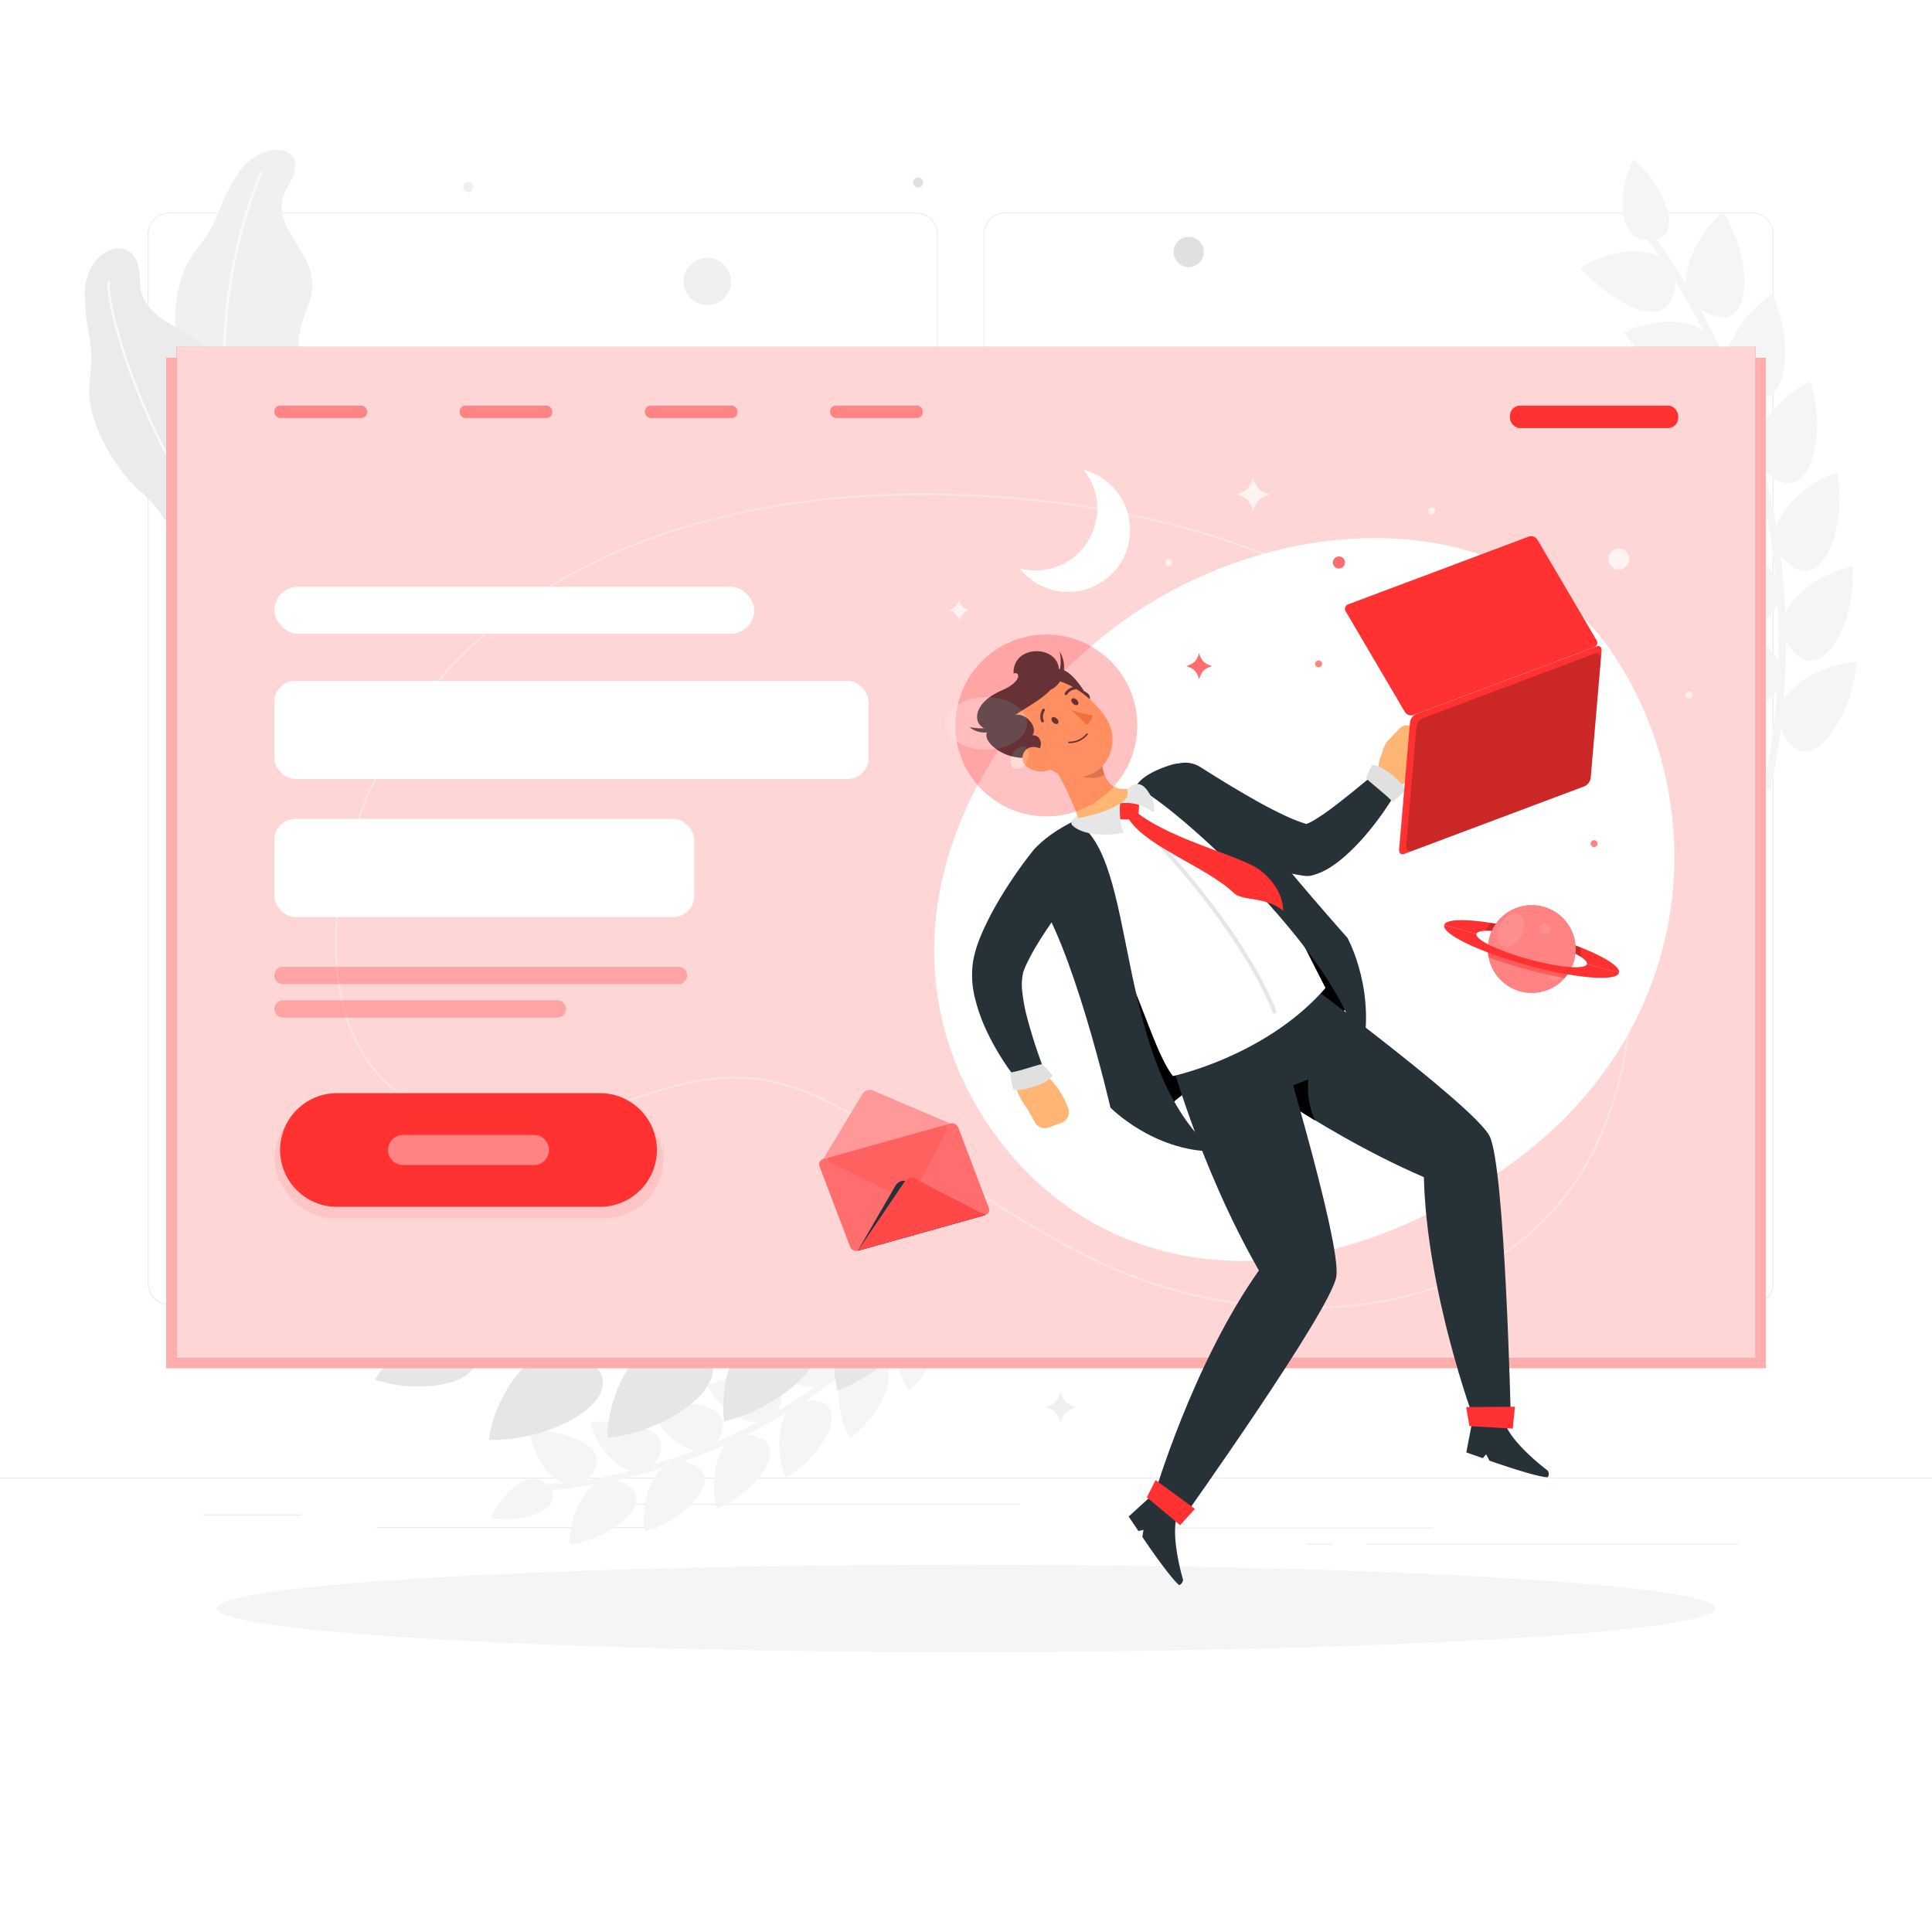 <svg class="animated" id="freepik_stories-landing-page" xmlns="http://www.w3.org/2000/svg" viewBox="0 0 500 500" version="1.1" xmlns:xlink="http://www.w3.org/1999/xlink" xmlns:svgjs="http://svgjs.com/svgjs"><style>svg#freepik_stories-landing-page:not(.animated) .animable {opacity: 0;}svg#freepik_stories-landing-page.animated #freepik--landing-page--inject-71 {animation: 3s Infinite  linear floating;animation-delay: 0s;}svg#freepik_stories-landing-page.animated #freepik--Character--inject-71 {animation: 3s Infinite  linear floating;animation-delay: 0s;}            @keyframes floating {                0% {                    opacity: 1;                    transform: translateY(0px);                }                50% {                    transform: translateY(-10px);                }                100% {                    opacity: 1;                    transform: translateY(0px);                }            }        </style><g id="freepik--background-complete--inject-71" class="animable" style="transform-origin: 250px 219.278px;"><rect y="382.4" width="500" height="0.25" style="fill: rgb(235, 235, 235); transform-origin: 250px 382.525px;" id="elruczy6ue9o" class="animable"></rect><rect x="52.46" y="391.92" width="25.54" height="0.25" style="fill: rgb(235, 235, 235); transform-origin: 65.23px 392.045px;" id="ellw7qiha1ytn" class="animable"></rect><rect x="154.06" y="389.21" width="109.94" height="0.25" style="fill: rgb(235, 235, 235); transform-origin: 209.03px 389.335px;" id="elwxkm4jfe6m" class="animable"></rect><rect x="97.33" y="395.18" width="72.67" height="0.25" style="fill: rgb(235, 235, 235); transform-origin: 133.665px 395.305px;" id="el93o47aty7ej" class="animable"></rect><rect x="353.66" y="399.53" width="96.25" height="0.25" style="fill: rgb(235, 235, 235); transform-origin: 401.785px 399.655px;" id="elvj7ftlhgw7j" class="animable"></rect><rect x="338.42" y="399.53" width="6.33" height="0.25" style="fill: rgb(235, 235, 235); transform-origin: 341.585px 399.655px;" id="elbypzsgi70en" class="animable"></rect><rect x="301.22" y="395.31" width="69.67" height="0.25" style="fill: rgb(235, 235, 235); transform-origin: 336.055px 395.435px;" id="el8phv5ilfhno" class="animable"></rect><path d="M237,337.8H43.91a5.71,5.71,0,0,1-5.7-5.71V60.66A5.71,5.71,0,0,1,43.91,55H237a5.71,5.71,0,0,1,5.71,5.71V332.09A5.71,5.71,0,0,1,237,337.8ZM43.91,55.2a5.46,5.46,0,0,0-5.45,5.46V332.09a5.46,5.46,0,0,0,5.45,5.46H237a5.47,5.47,0,0,0,5.46-5.46V60.66A5.47,5.47,0,0,0,237,55.2Z" style="fill: rgb(235, 235, 235); transform-origin: 140.46px 196.4px;" id="el9xudb11bylc" class="animable"></path><path d="M453.31,337.8H260.21a5.72,5.72,0,0,1-5.71-5.71V60.66A5.72,5.72,0,0,1,260.21,55h193.1A5.71,5.71,0,0,1,459,60.66V332.09A5.71,5.71,0,0,1,453.31,337.8ZM260.21,55.2a5.47,5.47,0,0,0-5.46,5.46V332.09a5.47,5.47,0,0,0,5.46,5.46h193.1a5.47,5.47,0,0,0,5.46-5.46V60.66a5.47,5.47,0,0,0-5.46-5.46Z" style="fill: rgb(235, 235, 235); transform-origin: 356.75px 196.4px;" id="eltvl35fvekp" class="animable"></path><path d="M443.58,94.68c-3.89,11.29-17.11.4-23.27-8.61,6.27-3.27,15.58-4,20.55-.41q-3.39-6.63-7.34-13a10.85,10.85,0,0,1-.14,2.5c-2.44,11.73-16.94,2.5-24.27-5.76,5.82-4,15-5.91,20.4-2.91q-1.51-2.22-3.1-4.4c-8.42-.46-7.48-13.25-3.7-20.84,7.71,6.34,13,19.33,5.93,20.7q4.13,5.75,7.75,11.77c-.41-6.07,4-14.39,9.55-18.85,7.81,12.23,8,31.43-3.61,26.42a11.3,11.3,0,0,1-2.25-1.16q3.63,6.61,6.67,13.48c.37-6,5.83-13.7,11.87-17.43,6.16,13,3.91,32-6.93,25.64a11.74,11.74,0,0,1-2.09-1.42q2.76,7,4.92,14.15c1.12-5.93,7.5-12.84,14-15.79,4.47,13.6-.12,32.18-10.08,24.53a11.74,11.74,0,0,1-1.9-1.67c1.25,4.83,2.29,9.72,3.13,14.64,1.84-5.75,9-11.81,15.81-13.93,2.74,14-4.11,32-13.05,23.1a12.38,12.38,0,0,1-1.67-1.89c.63,5,1.07,9.95,1.29,15,2.54-5.5,10.43-10.63,17.41-11.89,1,14.3-8.05,31.35-15.81,21.38a12.62,12.62,0,0,1-1.43-2.1q0,7.54-.59,15.12c3.21-5.19,11.68-9.33,18.77-9.71-.8,14.4-11.95,30.39-18.39,19.41a12.12,12.12,0,0,1-1.14-2.28c-.62,4.94-1.44,9.89-2.47,14.81a1,1,0,1,1-1.85-.39,176.75,176.75,0,0,0,3.37-24.39,10.3,10.3,0,0,1-1.58,2c-8.83,8.15-15.2-8-16.32-18.78,7.08.13,15.62,3.91,18.25,9.48.13-5,0-10-.23-14.91a10.56,10.56,0,0,1-1.33,2.12c-7.74,9.12-16.08-5.93-18.52-16.47,7-.76,16,1.92,19.28,7.08q-.74-7.39-2.08-14.69a10.12,10.12,0,0,1-1.05,2.26c-6.56,10-16.69-3.84-20.41-14,6.88-1.63,16.08-.09,20,4.61q-1.65-7.23-3.88-14.3a10.38,10.38,0,0,1-.76,2.38c-5.28,10.69-17-1.73-22-11.37,6.63-2.47,16-2.07,20.43,2.11q-2.54-7-5.64-13.73A9.91,9.91,0,0,1,443.58,94.68Z" style="fill: rgb(245, 245, 245); transform-origin: 444.755px 122.827px;" id="elq3ld9inbtxn" class="animable"></path><path d="M170.16,377.61c4.75-8.23-8.69-10.5-17.32-9.52,1.3,5.48,5.7,11.48,10.47,12.59q-5.76,1.41-11.65,2.35a8.1,8.1,0,0,0,1.43-1.39c5.79-7.58-7.32-11.49-16.11-11.6.6,5.6,4.25,12.1,8.88,13.79-1.42.16-2.84.31-4.26.43-4.67-4.83-11.88,2.4-14.47,8.64,7.83,1.33,18.41-2.24,15.55-7.22q5.59-.53,11.11-1.48c-3.86,2.92-6.56,9.93-6.36,15.58,11.43-1.68,23.07-11.59,14-15.95a9.73,9.73,0,0,0-1.87-.75q5.86-1.26,11.59-3c-3.45,3.37-5.21,10.65-4.31,16.23,11-3.07,21.3-14.33,11.82-17.54a9.8,9.8,0,0,0-1.94-.51q5.63-2,11.08-4.41c-3,3.76-3.82,11.2-2.23,16.62,10.52-4.4,19.31-16.84,9.5-18.85a9.11,9.11,0,0,0-2-.27q5.34-2.65,10.45-5.75c-2.51,4.11-2.4,11.59-.15,16.78,9.88-5.67,17.1-19.13,7.1-19.89a9.74,9.74,0,0,0-2,0q5-3.3,9.68-7c-2,4.4-1,11.82,1.92,16.68,9.12-6.86,14.67-21.19,4.62-20.66a8.77,8.77,0,0,0-2,.24q4.54-3.93,8.78-8.24c-1.44,4.64.48,11.89,3.94,16.35,8.26-8,12.06-23,2.1-21.18a10,10,0,0,0-2,.5q4-4.41,7.63-9.2A.76.76,0,1,0,242,329a142.26,142.26,0,0,1-12.92,14.74,8.32,8.32,0,0,0,.36-2c.3-9.57-12.72-5-19.81,0,3.76,4.2,10.49,7.36,15.22,6q-4.4,4-9.1,7.64a8.07,8.07,0,0,0,.59-1.91c1.45-9.41-12-6.59-19.57-2.56,3.21,4.63,9.48,8.62,14.31,7.91q-4.83,3.42-9.92,6.41a8.61,8.61,0,0,0,.81-1.81c2.58-9.14-11-8-19.06-5,2.61,5,8.33,9.72,13.2,9.63q-5.21,2.77-10.62,5.12a8.16,8.16,0,0,0,1-1.7c3.68-8.75-9.92-9.35-18.31-7.31,2,5.28,7.07,10.68,11.91,11.19q-5.51,2.12-11.19,3.77A8.77,8.77,0,0,0,170.16,377.61Z" style="fill: rgb(245, 245, 245); transform-origin: 185.298px 364.212px;" id="el293t9445ybe" class="animable"></path><path d="M166.9,344.28c9.36-11.45-10.72-18.28-24.22-18.92.63,8.74,5.91,19,12.94,21.92q-9.18.75-18.46.72a13.13,13.13,0,0,0,2.55-1.78c10.77-10.19-8.39-19.47-21.86-21.81-.47,8.75,3.53,19.63,10.2,23.37-2.21-.09-4.43-.23-6.64-.39-6-8.58-18.83.73-24.37,9.66,11.7,4,28.83,1.14,25.67-7.22q8.73.6,17.43.5c-6.66,3.52-12.54,13.61-13.63,22.33,18,.27,38.29-12.06,25.49-21a15,15,0,0,0-2.69-1.62q9.31-.48,18.54-1.74c-6.13,4.31-10.65,15.06-10.64,23.84,17.7-2,36.26-16.71,22.5-24a15,15,0,0,0-2.86-1.27q9.14-1.63,18.1-4c-5.52,5-8.65,16.26-7.54,25,17.23-4.15,33.82-21.07,19.27-26.58a14.71,14.71,0,0,0-3-.92q8.85-2.75,17.46-6.23c-4.86,5.69-6.56,17.21-4.39,25.72,16.58-6.24,31-25.12,15.85-28.77a14.62,14.62,0,0,0-3.09-.53q8.46-3.84,16.61-8.38c-4.14,6.26-4.42,17.91-1.2,26.08,15.71-8.26,27.8-28.87,12.24-30.57a14.79,14.79,0,0,0-3.14-.13q7.95-4.89,15.53-10.46c-3.37,6.76-2.22,18.37,2,26.08,14.65-10.21,24.24-32.36,8.49-32a14.71,14.71,0,0,0-3.15.28q7.22-5.81,14-12.24a1.19,1.19,0,1,0-1.62-1.7,218.55,218.55,0,0,1-23.5,19.42,13.1,13.1,0,0,0,1-2.93c2.84-14.61-18.29-10.84-30.4-5,4.73,7.37,14.28,13.91,21.86,13.05q-7.75,5.08-15.86,9.46a13,13,0,0,0,1.37-2.77c4.56-14.09-16.71-13.09-29.4-8.8,3.77,7.9,12.41,15.58,20,15.7q-8.25,4.05-16.82,7.37a12.54,12.54,0,0,0,1.7-2.58c6.23-13.39-14.91-15.08-28-12.4,2.77,8.32,10.38,17,17.88,18.07q-8.68,3-17.58,5.22a12.46,12.46,0,0,0,2-2.35c7.83-12.51-12.9-16.81-26.29-15.77,1.72,8.59,8.2,18.15,15.51,20.14q-9,1.88-18.13,3A12.54,12.54,0,0,0,166.9,344.28Z" style="fill: rgb(230, 230, 230); transform-origin: 194.225px 329.855px;" id="ela5i41j7otx8" class="animable"></path><path d="M57.13,130.55c-8.85-1.3-14.87-12-11.33-18.11S49,98.71,46.89,93.12s-3-19.91,3.84-28.44,4.68-9.94,10.66-19.49,20.11-8.34,13.13,3,10.88,17.38,5.17,31-.31,18.89,4.52,26.05S76.68,133.41,57.13,130.55Z" style="fill: rgb(240, 240, 240); transform-origin: 65.013px 84.796px;" id="el7t2ucjhy1ck" class="animable"></path><path d="M70.8,148c-14.18-27.24-14.33-54-11.95-71.63,2.58-19.12,8.59-32,8.65-32.1l.53.25c-.06.13-6,12.91-8.6,32-2.37,17.55-2.22,44.16,11.89,71.26Z" style="fill: rgb(250, 250, 250); transform-origin: 64.509px 96.135px;" id="elceks06za78t" class="animable"></path><path d="M67.6,157.9c-9.17,2.6-21.08-4.86-21.3-12.21s-5-14.35-10.19-18.73-14.4-17.53-12.9-28.53S21.88,87,22,75.4s14.27-16.56,14.21-2.85,20.45,11.73,23,27.09,10.69,18,19.44,22.66S87.86,152.16,67.6,157.9Z" style="fill: rgb(235, 235, 235); transform-origin: 53.186px 111.346px;" id="el07lp76a3jlub" class="animable"></path><path d="M82.13,162.15c-20.28-11-34-33.16-42-49.84C31.43,94,27,76.38,27.94,72.78l.57.14C27,79,44.18,141,82.4,161.64Z" style="fill: rgb(250, 250, 250); transform-origin: 55.108px 117.465px;" id="eloz0ub4y0jt" class="animable"></path><path d="M238.9,47.13a1.29,1.29,0,1,1-2.57,0,1.29,1.29,0,0,1,2.57,0Z" style="fill: rgb(224, 224, 224); transform-origin: 237.615px 47.243px;" id="elw4q22ya8vgb" class="animable"></path><path d="M122.46,48.42a1.29,1.29,0,1,1-1.29-1.29A1.28,1.28,0,0,1,122.46,48.42Z" style="fill: rgb(240, 240, 240); transform-origin: 121.17px 48.42px;" id="elowg04y034x" class="animable"></path><circle cx="183.07" cy="72.85" r="6.13" style="fill: rgb(240, 240, 240); transform-origin: 183.07px 72.85px;" id="el084iccx2vc1j" class="animable"></circle><circle cx="307.64" cy="65.2" r="3.92" style="fill: rgb(224, 224, 224); transform-origin: 307.64px 65.2px;" id="el6gxk7gzv4i8" class="animable"></circle><path d="M278.43,364.2c-2.44.82-3.1,1.49-3.93,3.92-.82-2.43-1.48-3.1-3.92-3.92,2.44-.82,3.1-1.49,3.92-3.92C275.33,362.71,276,363.38,278.43,364.2Z" style="fill: rgb(240, 240, 240); transform-origin: 274.505px 364.2px;" id="elm8wefqi7z3r" class="animable"></path></g><g id="freepik--Shadow--inject-71" class="animable" style="transform-origin: 250px 416.24px;"><ellipse id="freepik--path--inject-71" cx="250" cy="416.24" rx="193.89" ry="11.32" style="fill: rgb(245, 245, 245); transform-origin: 250px 416.24px;" class="animable"></ellipse></g><g id="freepik--landing-page--inject-71" class="animable animator-active" style="transform-origin: 250px 221.91px;"><rect x="43" y="92.66" width="414" height="261.39" style="fill: rgb(255, 49, 49); transform-origin: 250px 223.355px;" id="elfddhuugbck" class="animable"></rect><g id="elpo9saek31hs"><rect x="43" y="92.66" width="414" height="261.39" style="fill: rgb(255, 255, 255); opacity: 0.6; transform-origin: 250px 223.355px;" class="animable"></rect></g><rect x="45.67" y="89.77" width="408.67" height="261.7" style="fill: rgb(255, 49, 49); transform-origin: 250.005px 220.62px;" id="el8oag2a8c7i4" class="animable"></rect><g id="elx7wfyod33fi"><rect x="45.67" y="89.77" width="408.67" height="261.7" style="fill: rgb(255, 255, 255); opacity: 0.8; transform-origin: 250.005px 220.62px;" class="animable"></rect></g><g id="elp6gg9r5z68"><path d="M338,338.74c-1.77,0-3.57,0-5.39-.11-36-1.5-59.19-16.59-83.79-32.56-10.61-6.89-21.58-14-34.07-20.43-21.35-11-36.28-5.91-52.09-.56-10.41,3.52-21.16,7.16-34.26,6.32-15.07-1-26.29-6.53-33.34-16.54-10.9-15.47-9.6-39-4.76-55.88,9.59-33.39,32.32-59.24,65.73-74.74,31.89-14.81,72.28-19.82,116.78-14.49,58.47,7,110,35.51,134.36,74.4,16.25,25.91,19.58,54.93,9.62,83.93C405.67,320.47,377.11,338.74,338,338.74ZM189.92,278.63c7.53,0,15.68,1.75,25.06,6.57,12.51,6.42,23.49,13.55,34.11,20.45,24.54,15.93,47.72,31,83.54,32.48,41.64,1.74,72.14-16.57,83.69-50.21,9.91-28.86,6.6-57.73-9.58-83.5-24.32-38.77-75.67-67.19-134-74.17-93.29-11.17-163,22.88-182,88.87-4.81,16.76-6.11,40.13,4.69,55.45,7,9.89,18,15.38,33,16.33,13,.83,23.7-2.79,34.06-6.3C171.48,281.57,180.18,278.63,189.92,278.63Z" style="fill: rgb(255, 255, 255); opacity: 0.3; transform-origin: 254.556px 233.21px;" class="animable"></path></g><path d="M417.91,169.91c26,39.68,20.93,98.42-29.05,132.82-54.48,37.5-106.36,27.75-132.9-11.32s-14.86-88.83,26.82-124.53S390.4,127.9,417.91,169.91Z" style="fill: rgb(255, 255, 255); transform-origin: 337.554px 232.788px;" id="elm8kts1v63zb" class="animable"></path><g id="ellq7ibipcle"><g style="opacity: 0.5; transform-origin: 154.91px 106.57px;" class="animable"><rect x="71.02" y="104.97" width="23.97" height="3.2" rx="1.45" style="fill: rgb(255, 49, 49); transform-origin: 83.005px 106.57px;" id="el5c1cbyrz5ob" class="animable"></rect><rect x="118.95" y="104.97" width="23.97" height="3.2" rx="1.45" style="fill: rgb(255, 49, 49); transform-origin: 130.935px 106.57px;" id="el9lutjl14i6n" class="animable"></rect><rect x="166.89" y="104.97" width="23.97" height="3.2" rx="1.45" style="fill: rgb(255, 49, 49); transform-origin: 178.875px 106.57px;" id="el8p1pv2e82qw" class="animable"></rect><rect x="214.83" y="104.97" width="23.97" height="3.2" rx="1.45" style="fill: rgb(255, 49, 49); transform-origin: 226.815px 106.57px;" id="el1d26lmwwfhy" class="animable"></rect></g></g><rect x="390.78" y="104.97" width="43.54" height="5.82" rx="2.63" style="fill: rgb(255, 49, 49); transform-origin: 412.55px 107.88px;" id="el5u8yclfur4x" class="animable"></rect><rect x="71.02" y="151.86" width="124.16" height="12.15" rx="6.07" style="fill: rgb(255, 255, 255); transform-origin: 133.1px 157.935px;" id="elyh6iu3ucyir" class="animable"></rect><rect x="71.02" y="176.21" width="153.76" height="25.39" rx="5.42" style="fill: rgb(255, 255, 255); transform-origin: 147.9px 188.905px;" id="el6xbpmqgg3i" class="animable"></rect><rect x="71.02" y="211.94" width="108.64" height="25.39" rx="5.42" style="fill: rgb(255, 255, 255); transform-origin: 125.34px 224.635px;" id="el1wy1xr8vx0h" class="animable"></rect><g id="ellu3066iozgo"><path d="M175.57,254.7H73.26A2.24,2.24,0,0,1,71,252.45h0a2.24,2.24,0,0,1,2.24-2.24H175.57a2.24,2.24,0,0,1,2.24,2.24h0A2.24,2.24,0,0,1,175.57,254.7Z" style="fill: rgb(255, 49, 49); opacity: 0.3; transform-origin: 124.405px 252.455px;" class="animable"></path></g><g id="elq8hzmx40b8"><path d="M144.23,263.36h-71A2.24,2.24,0,0,1,71,261.12h0a2.24,2.24,0,0,1,2.24-2.24h71a2.24,2.24,0,0,1,2.24,2.24h0A2.24,2.24,0,0,1,144.23,263.36Z" style="fill: rgb(255, 49, 49); opacity: 0.3; transform-origin: 108.74px 261.12px;" class="animable"></path></g><g id="el4vm7pgefa6"><rect x="71.02" y="284.91" width="100.64" height="30.38" rx="15.19" style="fill: rgb(255, 49, 49); opacity: 0.1; transform-origin: 121.34px 300.1px;" class="animable"></rect></g><path d="M155.26,312.32h-68A14.71,14.71,0,0,1,72.5,297.61h0a14.71,14.71,0,0,1,14.71-14.7h68.05A14.71,14.71,0,0,1,170,297.61h0A14.71,14.71,0,0,1,155.26,312.32Z" style="fill: rgb(255, 49, 49); transform-origin: 121.25px 297.615px;" id="el29zecdb3rd6" class="animable"></path><g id="eliozsh6im4na"><path d="M138.17,301.51H104.3a3.9,3.9,0,0,1-3.9-3.9h0a3.9,3.9,0,0,1,3.9-3.89h33.87a3.89,3.89,0,0,1,3.9,3.89h0A3.89,3.89,0,0,1,138.17,301.51Z" style="fill: rgb(255, 255, 255); opacity: 0.4; transform-origin: 121.235px 297.615px;" class="animable"></path></g><path d="M291.9,133a16,16,0,0,1-28,14.1,15.74,15.74,0,0,0,8.12,0,16,16,0,0,0,8.42-25.51A16,16,0,0,1,291.9,133Z" style="fill: rgb(255, 255, 255); transform-origin: 278.178px 137.387px;" id="ell6q0htsr5dl" class="animable"></path><g id="elyxfnt7mc1o"><circle cx="437.17" cy="179.89" r="0.89" style="fill: rgb(255, 255, 255); opacity: 0.6; transform-origin: 437.17px 179.89px;" class="animable"></circle></g><g id="el6fp1j0vmme8"><path d="M371.42,132.18a.89.89,0,1,1-.89-.89A.89.89,0,0,1,371.42,132.18Z" style="fill: rgb(255, 255, 255); opacity: 0.6; transform-origin: 370.53px 132.18px;" class="animable"></path></g><g id="elh1fxtknxglr"><circle cx="302.5" cy="145.57" r="0.89" style="fill: rgb(255, 255, 255); opacity: 0.6; transform-origin: 302.5px 145.57px;" class="animable"></circle></g><g id="elg9hd8w504na"><circle cx="341.26" cy="171.81" r="0.89" style="fill: rgb(255, 49, 49); opacity: 0.6; transform-origin: 341.26px 171.81px;" class="animable"></circle></g><g id="elkbyc8koyct"><path d="M413.44,218.33a.89.89,0,1,1-.89-.89A.89.89,0,0,1,413.44,218.33Z" style="fill: rgb(255, 49, 49); opacity: 0.6; transform-origin: 412.55px 218.33px;" class="animable"></path></g><g id="elh1wl5zdi36d"><path d="M328.55,127.94c-2.63.89-3.35,1.61-4.24,4.24-.89-2.63-1.61-3.35-4.24-4.24,2.63-.89,3.35-1.61,4.24-4.24C325.2,126.33,325.92,127.05,328.55,127.94Z" style="fill: rgb(255, 255, 255); opacity: 0.7; transform-origin: 324.31px 127.94px;" class="animable"></path></g><g id="el6l1phcxexvq"><circle cx="418.97" cy="144.69" r="2.71" style="fill: rgb(255, 255, 255); opacity: 0.7; transform-origin: 418.97px 144.69px;" class="animable"></circle></g><g id="el6okcc1nspwl"><path d="M250.92,157.93a3.41,3.41,0,0,0-2.71,2.71,3.41,3.41,0,0,0-2.71-2.71,3.41,3.41,0,0,0,2.71-2.71A3.41,3.41,0,0,0,250.92,157.93Z" style="fill: rgb(255, 255, 255); opacity: 0.7; transform-origin: 248.21px 157.93px;" class="animable"></path></g><g id="elt6jxdvmogmf"><path d="M313.68,172.39c-2.08.7-2.64,1.27-3.35,3.35-.7-2.08-1.27-2.65-3.35-3.35,2.08-.7,2.65-1.27,3.35-3.35C311,171.12,311.6,171.69,313.68,172.39Z" style="fill: rgb(255, 49, 49); opacity: 0.7; transform-origin: 310.33px 172.39px;" class="animable"></path></g><g id="elfhn2twrxc95"><circle cx="346.52" cy="145.57" r="1.57" style="fill: rgb(255, 49, 49); opacity: 0.7; transform-origin: 346.52px 145.57px;" class="animable"></circle></g><path d="M382.11,241.7c.4-1.47,7.13-.92,15,1.23s14,5.1,13.58,6.57l8.31,2.27c.64-2.32-9-7-21.47-10.38s-23.13-4.29-23.76-2Z" style="fill: rgb(255, 49, 49); transform-origin: 396.4px 244.948px;" id="el4as777xjc9b" class="animable"></path><g id="el63c2vpj010p"><path d="M385.79,238.82a108.31,108.31,0,0,1,11.77,2.57A112.74,112.74,0,0,1,409,245.15a13.31,13.31,0,0,1,.07,2.45,48.58,48.58,0,0,0-11.95-4.67c-5.22-1.42-9.94-2.15-12.65-2.05A12.14,12.14,0,0,1,385.79,238.82Z" style="opacity: 0.2; transform-origin: 396.783px 243.21px;" class="animable"></path></g><g id="elhcuq872eqwb"><circle cx="396.42" cy="245.6" r="11.37" style="fill: rgb(255, 49, 49); transform-origin: 396.42px 245.6px; transform: rotate(-23.26deg);" class="animable"></circle></g><g id="el710npxnu6zq"><circle cx="396.42" cy="245.6" r="11.37" style="fill: rgb(255, 255, 255); opacity: 0.4; transform-origin: 396.42px 245.6px;" class="animable"></circle></g><g id="elwkqw685r9kl"><path d="M387.49,242.32c.09,2.16,1.74,3.2,3.68,2.34a6.15,6.15,0,0,0,3.33-5.48c-.09-2.16-1.74-3.21-3.67-2.34A6.14,6.14,0,0,0,387.49,242.32Z" style="fill: rgb(255, 255, 255); opacity: 0.1; transform-origin: 390.995px 240.748px;" class="animable"></path></g><g id="elo6l82ahmes"><path d="M398.36,240.85a1.49,1.49,0,1,0,.88-1.9A1.49,1.49,0,0,0,398.36,240.85Z" style="fill: rgb(255, 255, 255); opacity: 0.1; transform-origin: 399.762px 240.346px;" class="animable"></path></g><g id="elul4knysb7wb"><path d="M401.09,253a1.26,1.26,0,0,0,1.62.76,1.27,1.27,0,0,0-.87-2.38A1.25,1.25,0,0,0,401.09,253Z" style="fill: rgb(255, 255, 255); opacity: 0.1; transform-origin: 402.236px 252.583px;" class="animable"></path></g><g id="el590vdbo7l94"><path d="M395.4,249.32a58.2,58.2,0,0,0,10.84,2,10.55,10.55,0,0,1-1.31,1.79c-3-.54-6.43-1.3-9.95-2.26s-6.83-2-9.73-3.11a10.13,10.13,0,0,1-.21-2.2A59.42,59.42,0,0,0,395.4,249.32Z" style="fill: rgb(255, 49, 49); opacity: 0.5; transform-origin: 395.639px 249.325px;" class="animable"></path></g><path d="M382.11,241.7c-.41,1.47,5.67,4.41,13.57,6.57s14.64,2.7,15,1.23l8.31,2.27c-.63,2.33-11.27,1.45-23.77-2s-22.1-8.05-21.46-10.38Z" style="fill: rgb(255, 49, 49); transform-origin: 396.36px 246.23px;" id="elhcnr6t21zo" class="animable"></path><path d="M223.34,283l-10.9,18,17.33-4.85,17.33-4.84-21.14-9A2.06,2.06,0,0,0,223.34,283Z" style="fill: rgb(255, 49, 49); transform-origin: 229.77px 291.548px;" id="el8rul5tjj303" class="animable"></path><g id="el00sbsyanc5n3"><path d="M223.34,283l-10.9,18,17.33-4.85,17.33-4.84-21.14-9A2.06,2.06,0,0,0,223.34,283Z" style="fill: rgb(255, 255, 255); opacity: 0.5; transform-origin: 229.77px 291.548px;" class="animable"></path></g><path d="M255,314.46l-33,9.23a1.71,1.71,0,0,1-2-1.07l-7.87-20.73A1.37,1.37,0,0,1,213,300l33-9.22a1.7,1.7,0,0,1,2,1.07l7.87,20.73A1.36,1.36,0,0,1,255,314.46Z" style="fill: rgb(255, 49, 49); transform-origin: 234px 307.234px;" id="elwri7vvc07r8" class="animable"></path><g id="elikgo72p54ya"><path d="M255,314.46l-33,9.23a1.71,1.71,0,0,1-2-1.07l-7.87-20.73A1.37,1.37,0,0,1,213,300l33-9.22a1.7,1.7,0,0,1,2,1.07l7.87,20.73A1.36,1.36,0,0,1,255,314.46Z" style="fill: rgb(255, 255, 255); opacity: 0.3; transform-origin: 234px 307.234px;" class="animable"></path></g><g id="elwhs60hgmqqc"><path d="M234.72,310.5l-19.95-9.62a.72.72,0,0,1,0-1.35l14.73-4.12,14.74-4.12a.8.8,0,0,1,.92,1.1l-9.52,17.86A.68.68,0,0,1,234.72,310.5Z" style="fill: rgb(255, 49, 49); opacity: 0.2; transform-origin: 229.764px 300.927px;" class="animable"></path></g><path d="M235.17,305.86a2.59,2.59,0,0,0-3.43,1L222,323.69l33-9.23Z" style="fill: rgb(38, 50, 56); transform-origin: 238.5px 314.63px;" id="elsev32wlij6" class="animable"></path><path d="M234.19,305.71l-12.21,18,16.5-4.61L255,314.46,236.69,305A2,2,0,0,0,234.19,305.71Z" style="fill: rgb(255, 49, 49); transform-origin: 238.49px 314.264px;" id="el36pmbnudh96" class="animable"></path><g id="el97spbj6hr7d"><path d="M236.69,305a2,2,0,0,0-2.5.7l-12.21,18,33-9.23Z" style="fill: rgb(255, 255, 255); opacity: 0.12; transform-origin: 238.48px 314.258px;" class="animable"></path></g></g><g id="freepik--Character--inject-71" class="animable" style="transform-origin: 326.38px 274.495px;"><path d="M272.22,174.05c3.33-3.59,8.34,4.82,8.34,4.82s3.28,1.2.21,3.83C271.22,178.41,272.22,174.05,272.22,174.05Z" style="fill: rgb(38, 50, 56); transform-origin: 277.136px 177.929px;" id="elef0tb4bcw4h" class="animable"></path><path d="M301.53,292.9c-7.6-12.93,48-24.16,48.61-35.23-8.48-16.63-23.07-36-23.07-36l-48.34,21.27S287.36,286.65,301.53,292.9Z" id="elzj93hp717u" class="animable" style="transform-origin: 314.435px 257.285px;"></path><path d="M315.3,272.78l15.21-24.12s51,37.34,55,45.38,5.5,73.43,5.5,73.43l-9.59-.2s-12.22-33-12.92-62.62C339.3,292,315.3,272.78,315.3,272.78Z" style="fill: rgb(38, 50, 56); transform-origin: 353.155px 308.065px;" id="elvbew8574rf" class="animable"></path><path d="M338.62,279.38A19.76,19.76,0,0,0,340.38,290c-3.68-2.23-7.05-4.4-10.06-6.4l-.49-.91Z" id="elk2okat4oech" class="animable" style="transform-origin: 335.105px 284.69px;"></path><path d="M400.57,380.61s-11.12-8.27-11.44-13.86l-8,.55-1.65,8.58,4.26,1.5.87-1,.86,1.64c3.45,1.21,12.67,4.31,15.11,4.29A1.7,1.7,0,0,0,400.57,380.61Z" style="fill: rgb(38, 50, 56); transform-origin: 390.141px 374.53px;" id="el35xplkzq3u6" class="animable"></path><polygon points="391.51 369.73 380.28 369.07 379.45 364.15 392.06 364.06 391.51 369.73" style="fill: rgb(255, 49, 49); transform-origin: 385.755px 366.895px;" id="el6qxln9euza" class="animable"></polygon><path d="M302.23,271.45l26.6-10.26s18.55,60.39,17,69.25-39.47,62.17-39.47,62.17l-7.56-5.89s9.92-33.78,27-57.93C310,301.22,302.23,271.45,302.23,271.45Z" style="fill: rgb(38, 50, 56); transform-origin: 322.361px 326.9px;" id="ellabyazpat98" class="animable"></path><path d="M306.18,408.86s-4-13.28-.89-17.95l-6.74-4.32-6.45,5.89,2.52,3.75,1.31-.31-.29,1.83c2,3,7.58,11,9.55,12.48A1.71,1.71,0,0,0,306.18,408.86Z" style="fill: rgb(38, 50, 56); transform-origin: 299.14px 398.41px;" id="elwxl19lq6txg" class="animable"></path><polygon points="305.41 394.72 296.8 387.49 299.07 383.04 309.24 390.51 305.41 394.72" style="fill: rgb(255, 49, 49); transform-origin: 303.02px 388.88px;" id="el2ovgw19cvit" class="animable"></polygon><path d="M310.61,198.49c2.28,1.44,4.77,3,7.18,4.46s4.88,2.9,7.32,4.28,4.9,2.65,7.32,3.79a40.65,40.65,0,0,0,6.83,2.57l-2.5.07a3.79,3.79,0,0,0,1.41-.42,17.41,17.41,0,0,0,2.34-1.24c1.63-1,3.37-2.22,5.06-3.53s3.43-2.67,5.14-4.07l5.16-4.23.07-.06a3.67,3.67,0,0,1,5.53,4.65,71.08,71.08,0,0,1-3.87,6c-1.39,1.94-2.86,3.83-4.45,5.67a52.54,52.54,0,0,1-5.31,5.36,31.66,31.66,0,0,1-3.36,2.54,16.7,16.7,0,0,1-4.87,2.21,5.14,5.14,0,0,1-2,.13l-.48-.07a44.91,44.91,0,0,1-10.06-2.72c-1.52-.58-3-1.2-4.45-1.83s-2.85-1.33-4.25-2c-2.79-1.39-5.48-2.89-8.13-4.44s-5.19-3.17-7.82-5a7.32,7.32,0,0,1,8.08-12.19Z" style="fill: rgb(38, 50, 56); transform-origin: 330.689px 212.047px;" id="el4ou15prde07" class="animable"></path><path d="M360.15,204c3.63.26,6.55-5.83,6.55-5.83l2.41-3.41a2.89,2.89,0,0,0-.34-3.73l-2.53-2.5a2.9,2.9,0,0,0-4.14.08l-2.84,3a5.31,5.31,0,0,0-1.13,1.88l-1,2.85a6.66,6.66,0,0,0,1.68,6.93l.24.23A1.66,1.66,0,0,0,360.15,204Z" style="fill: rgb(255, 181, 115); transform-origin: 363.207px 195.854px;" id="el65e3180pl39" class="animable"></path><path d="M353.49,201.38s.87-2,1.57-3.36c2.25-.39,7.85,4.32,8.58,6.31-.49,1.07-3.22,3.21-3.22,3.21C358.71,205.62,354.82,202.73,353.49,201.38Z" style="fill: rgb(224, 224, 224); transform-origin: 358.565px 202.769px;" id="elbb6enk1bf4" class="animable"></path><path d="M271.45,217c8.13-6.18,20.72-13.36,30-16.78A11.77,11.77,0,0,1,314.63,204c9.13,11.66,16.58,28.71,28.41,51.68-15.36,17.7-39.47,22.8-39.47,22.8-3.31-4.1-6.41-13.76-9.93-22.24-6.3-7.22-15.07-14.58-23.56-24.09A10.22,10.22,0,0,1,271.45,217Z" style="fill: rgb(255, 255, 255); transform-origin: 305.192px 239.008px;" id="elz7uyyvfzebi" class="animable"></path><path d="M329.83,262.28a.49.49,0,0,1-.46-.32c-8.21-20.66-30.74-45.24-35.33-48.42a.5.5,0,0,1,.56-.82c4.65,3.21,27.42,28,35.7,48.87a.51.51,0,0,1-.28.65A.43.43,0,0,1,329.83,262.28Z" style="fill: rgb(230, 230, 230); transform-origin: 312.101px 237.472px;" id="eljs688ey6h6" class="animable"></path><path d="M278,212.44c17.12,8.87,9.38,62.18,36.17,85.56-15.78-.09-26.79-11.35-26.79-11.35s-10-43.39-19.95-56C261.37,223,269.94,216.51,278,212.44Z" style="fill: rgb(38, 50, 56); transform-origin: 289.777px 255.22px;" id="elsc23ebftpw" class="animable"></path><path d="M293.94,203.7c8.83,3.35,57,46.58,58.06,71,4.81-17.4-3.29-32-3.29-32s-16.25-18.23-23.35-27.9-15.48-19-22.1-16.91C294.79,200.48,293.94,203.7,293.94,203.7Z" style="fill: rgb(38, 50, 56); transform-origin: 323.733px 236.147px;" id="elduurtjz0wmw" class="animable"></path><path d="M270.4,195.21l14.73,2.39c.71,4.19,2.38,8,8.81,6.1,2.49,1.05,1.25,4.62-.52,7-4,1.72-10.07,3.55-14.19,1.73C278.51,209.48,274.32,199.73,270.4,195.21Z" style="fill: rgb(255, 181, 115); transform-origin: 282.871px 204.197px;" id="elejum34gqhct" class="animable"></path><path d="M294.6,207.2a8.8,8.8,0,0,1-.25,4.33c-1.53.88-4.75.45-4.75.45s-.54-2.91.38-4.1C293.51,206.84,294.6,207.2,294.6,207.2Z" style="fill: rgb(255, 49, 49); transform-origin: 292.102px 209.612px;" id="el4fbnib9u0al" class="animable"></path><path d="M291.82,211.42a4.25,4.25,0,0,1,1.31-2.1c8.16,7.54,27.94,12.12,32.65,15.67,2.26,1.56,6.33,5.6,6.28,10.72-4.41-3.72-10-2.43-12.6-4.47C312.16,224.21,295.85,218.88,291.82,211.42Z" style="fill: rgb(255, 49, 49); transform-origin: 311.94px 222.515px;" id="elh4bm3ii549e" class="animable"></path><g id="elqm1qdlwfvom"><path d="M276.54,196.21l8.59,1.39a14.54,14.54,0,0,0,.73,2.87c-2.16,1.47-6.62,1-8-1A9.89,9.89,0,0,1,276.54,196.21Z" style="opacity: 0.2; transform-origin: 281.2px 198.77px;" class="animable"></path></g><path d="M264.83,193.63c5.64,4.66,8.7,7.68,13.94,7.53,7.88-.24,11.55-9.17,7.41-15.44-3.73-5.65-12.32-12.33-19.29-9.05A10.09,10.09,0,0,0,264.83,193.63Z" style="fill: rgb(255, 181, 115); transform-origin: 274.5px 188.484px;" id="el9hsv4kfajl6" class="animable"></path><path d="M267.5,195.85c3.39-3,1.51-5.89-.33-5.53,1.61-2.19-1.72-5.86-4.37-5.31,4.24-3,12.49-6.54,11.15-12.57-1.25-5.66-11.91-5.31-11.65,1.85,1.79-.61,2.21,2.13-3,4.36-8.4,3.6-7.58,9.77-3.21,10.21C252.85,190.85,259.69,197.59,267.5,195.85Z" style="fill: rgb(38, 50, 56); transform-origin: 263.48px 182.328px;" id="elmkr5arx03m" class="animable"></path><path d="M271.88,178.53c3.15-4.41,2.79-8,2.35-9.95C276.58,172.45,275.12,177.06,271.88,178.53Z" style="fill: rgb(38, 50, 56); transform-origin: 273.633px 173.555px;" id="eltgwtlr8lg9" class="animable"></path><path d="M250.92,188.17c5.32,1.06,8.41-.72,10.05-1.94C258.4,190,253.6,190.52,250.92,188.17Z" style="fill: rgb(38, 50, 56); transform-origin: 255.945px 187.909px;" id="elk36xie2h8f" class="animable"></path><path d="M266.06,198.62a6.27,6.27,0,0,0,4.75.89c2.18-.47,2.24-2.68.78-4.2-1.32-1.36-4-2.76-5.81-1.48A2.87,2.87,0,0,0,266.06,198.62Z" style="fill: rgb(255, 181, 115); transform-origin: 268.603px 196.487px;" id="el3qclmyj4sbq" class="animable"></path><path d="M272.55,187c.43.4,1,.5,1.26.22s.13-.85-.31-1.26-1-.5-1.26-.22S272.11,186.6,272.55,187Z" style="fill: rgb(38, 50, 56); transform-origin: 273.025px 186.479px;" id="el414nuhmrbr" class="animable"></path><path d="M277.69,182.12c.44.41,1,.51,1.27.22s.12-.85-.31-1.25-1-.51-1.27-.22S277.26,181.72,277.69,182.12Z" style="fill: rgb(38, 50, 56); transform-origin: 278.17px 181.606px;" id="elwewzhn8h2n" class="animable"></path><path d="M277.16,183.68a20.89,20.89,0,0,0,5.64,1.38,3.46,3.46,0,0,1-1.54,2.46Z" style="fill: rgb(237, 137, 62); transform-origin: 279.98px 185.6px;" id="el3gh9qdkq2rv" class="animable"></path><path d="M270.07,186.85a.3.3,0,0,1-.14.1.35.35,0,0,1-.45-.21,3.52,3.52,0,0,1,.31-3.19.35.35,0,0,1,.56.42h0a2.83,2.83,0,0,0-.22,2.53A.34.34,0,0,1,270.07,186.85Z" style="fill: rgb(38, 50, 56); transform-origin: 269.827px 185.191px;" id="el8aarl3l1is7" class="animable"></path><path d="M278.62,178.23a.36.36,0,0,1-.27.19,2.72,2.72,0,0,0-2.16,1.29.35.35,0,0,1-.47.14.35.35,0,0,1-.15-.47,3.41,3.41,0,0,1,2.71-1.66.35.35,0,0,1,.34.51Z" style="fill: rgb(38, 50, 56); transform-origin: 277.095px 178.805px;" id="elkez1gz3oa0d" class="animable"></path><path d="M279.05,211.75s-.21-.62-.2-.62c-.47,0-2.21,1.58-1.35,2.46,2.94,2.92,10.41,2.71,13.43,1.82-.95-.89-1.39-5.78-1-7.52C287.52,209.48,284.36,210.7,279.05,211.75Z" style="fill: rgb(230, 230, 230); transform-origin: 284.097px 211.943px;" id="elrz1mpmrkwdg" class="animable"></path><path d="M290,207.88a11.45,11.45,0,0,1,8.44,2.35c.78-1.26-.31-3.77-.79-4.54-1.5-2.59-3.12-3.89-5.85-1.54C291.63,205.24,292.51,206.22,290,207.88Z" style="fill: rgb(230, 230, 230); transform-origin: 294.357px 206.575px;" id="elozd70cer8j" class="animable"></path><path d="M279.21,228.82,275,234.6c-1.39,2-2.74,3.92-4.05,5.87s-2.54,3.93-3.64,5.84c-.55,1-1,1.91-1.46,2.81a18.32,18.32,0,0,0-1,2.37,13.87,13.87,0,0,0-.3,5,43.34,43.34,0,0,0,1.16,6.45,131.92,131.92,0,0,0,4.34,13.54l.06.18a3.66,3.66,0,0,1-6.24,3.6,58.5,58.5,0,0,1-4.7-6.48,64.24,64.24,0,0,1-3.88-7.08,44.14,44.14,0,0,1-2.87-8,24.32,24.32,0,0,1-.58-9.92,29.09,29.09,0,0,1,1.29-4.78c.52-1.43,1.08-2.76,1.67-4a76.72,76.72,0,0,1,3.83-7.21c1.35-2.29,2.79-4.49,4.27-6.64s3-4.21,4.74-6.34a7.32,7.32,0,0,1,11.61,8.89Z" style="fill: rgb(38, 50, 56); transform-origin: 266.063px 249.388px;" id="elrhqd9em8pc" class="animable"></path><path d="M263.36,278.51a1.77,1.77,0,0,1,.9-.74l3.24-1.22a1.76,1.76,0,0,1,1.82.38l2.11,2a19.79,19.79,0,0,1,4.66,7l.35.88a2.91,2.91,0,0,1-1.71,3.77l-3.34,1.22a2.89,2.89,0,0,1-3.52-1.3l-2.05-3.64S261.57,281.68,263.36,278.51Z" style="fill: rgb(255, 181, 115); transform-origin: 269.776px 284.21px;" id="el9dei899tvt" class="animable"></path><path d="M269.55,275.42a13.41,13.41,0,0,1,2.82,2.93c-.91,2.09-7.93,4.15-10,3.67-.63-1-.9-4.46-.9-4.46C264,277.2,267.69,275.79,269.55,275.42Z" style="fill: rgb(224, 224, 224); transform-origin: 266.92px 278.755px;" id="el8tsgvgdfjy6" class="animable"></path><path d="M280.67,190.94a7.55,7.55,0,0,0,.8-.8.18.18,0,0,0,0-.27.21.21,0,0,0-.29,0,5.72,5.72,0,0,1-4.51,2.07.2.2,0,0,0-.22.18.21.21,0,0,0,.19.21A6.13,6.13,0,0,0,280.67,190.94Z" style="fill: rgb(38, 50, 56); transform-origin: 278.99px 191.072px;" id="el9gmsynzclsq" class="animable"></path><path d="M365.79,185.05l46.73-17.53a1.24,1.24,0,0,0,.64-1.87l-15.29-26a1.89,1.89,0,0,0-2.21-.79l-46.73,17.53a1.25,1.25,0,0,0-.64,1.87l15.29,26A1.89,1.89,0,0,0,365.79,185.05Z" style="fill: rgb(255, 49, 49); transform-origin: 380.728px 161.955px;" id="elhu9aeqkv72q" class="animable"></path><path d="M363.37,221l46.73-17.53a2.81,2.81,0,0,0,1.57-2.22l2.81-32.82c.08-.93-.49-1.44-1.28-1.15L366.47,184.8A2.79,2.79,0,0,0,364.9,187l-2.81,32.83C362,220.76,362.59,221.28,363.37,221Z" style="fill: rgb(255, 49, 49); transform-origin: 388.284px 194.137px;" id="elt1yticri1z" class="animable"></path><g id="elmsod7yfvhw"><path d="M366.56,188.1a2.82,2.82,0,0,1,1.58-2.21l44.69-16.78a1.11,1.11,0,0,1,1.49,1.13l-2.65,31a2.77,2.77,0,0,1-1.57,2.22l-44.7,16.77a1.1,1.1,0,0,1-1.49-1.13Z" style="opacity: 0.2; transform-origin: 389.114px 194.672px;" class="animable"></path></g><g id="ela61ga39q38j"><g style="opacity: 0.3; transform-origin: 270.78px 187.75px;" class="animable"><g id="elmbjqgkwcrj"><circle cx="270.78" cy="187.75" r="23.54" style="fill: rgb(255, 49, 49); transform-origin: 270.78px 187.75px; transform: rotate(-57.46deg);" class="animable"></circle></g><g id="elcdgtnicqp66"><ellipse cx="255.2" cy="187.23" rx="10.59" ry="6.79" style="fill: rgb(255, 255, 255); opacity: 0.4; transform-origin: 255.2px 187.23px; transform: rotate(-84.9deg);" class="animable"></ellipse></g><g id="el8eotepnt5b8"><path d="M265.35,193.39c-1-.56-2.53.21-3.34,1.72s-.64,3.19.39,3.75,2.53-.22,3.35-1.73S266.39,194,265.35,193.39Z" style="fill: rgb(255, 255, 255); opacity: 0.4; transform-origin: 263.882px 196.124px;" class="animable"></path></g></g></g></g><defs>     <filter id="active" height="200%">         <feMorphology in="SourceAlpha" result="DILATED" operator="dilate" radius="2"></feMorphology>                <feFlood flood-color="#32DFEC" flood-opacity="1" result="PINK"></feFlood>        <feComposite in="PINK" in2="DILATED" operator="in" result="OUTLINE"></feComposite>        <feMerge>            <feMergeNode in="OUTLINE"></feMergeNode>            <feMergeNode in="SourceGraphic"></feMergeNode>        </feMerge>    </filter>    <filter id="hover" height="200%">        <feMorphology in="SourceAlpha" result="DILATED" operator="dilate" radius="2"></feMorphology>                <feFlood flood-color="#ff0000" flood-opacity="0.5" result="PINK"></feFlood>        <feComposite in="PINK" in2="DILATED" operator="in" result="OUTLINE"></feComposite>        <feMerge>            <feMergeNode in="OUTLINE"></feMergeNode>            <feMergeNode in="SourceGraphic"></feMergeNode>        </feMerge>            <feColorMatrix type="matrix" values="0   0   0   0   0                0   1   0   0   0                0   0   0   0   0                0   0   0   1   0 "></feColorMatrix>    </filter></defs></svg>